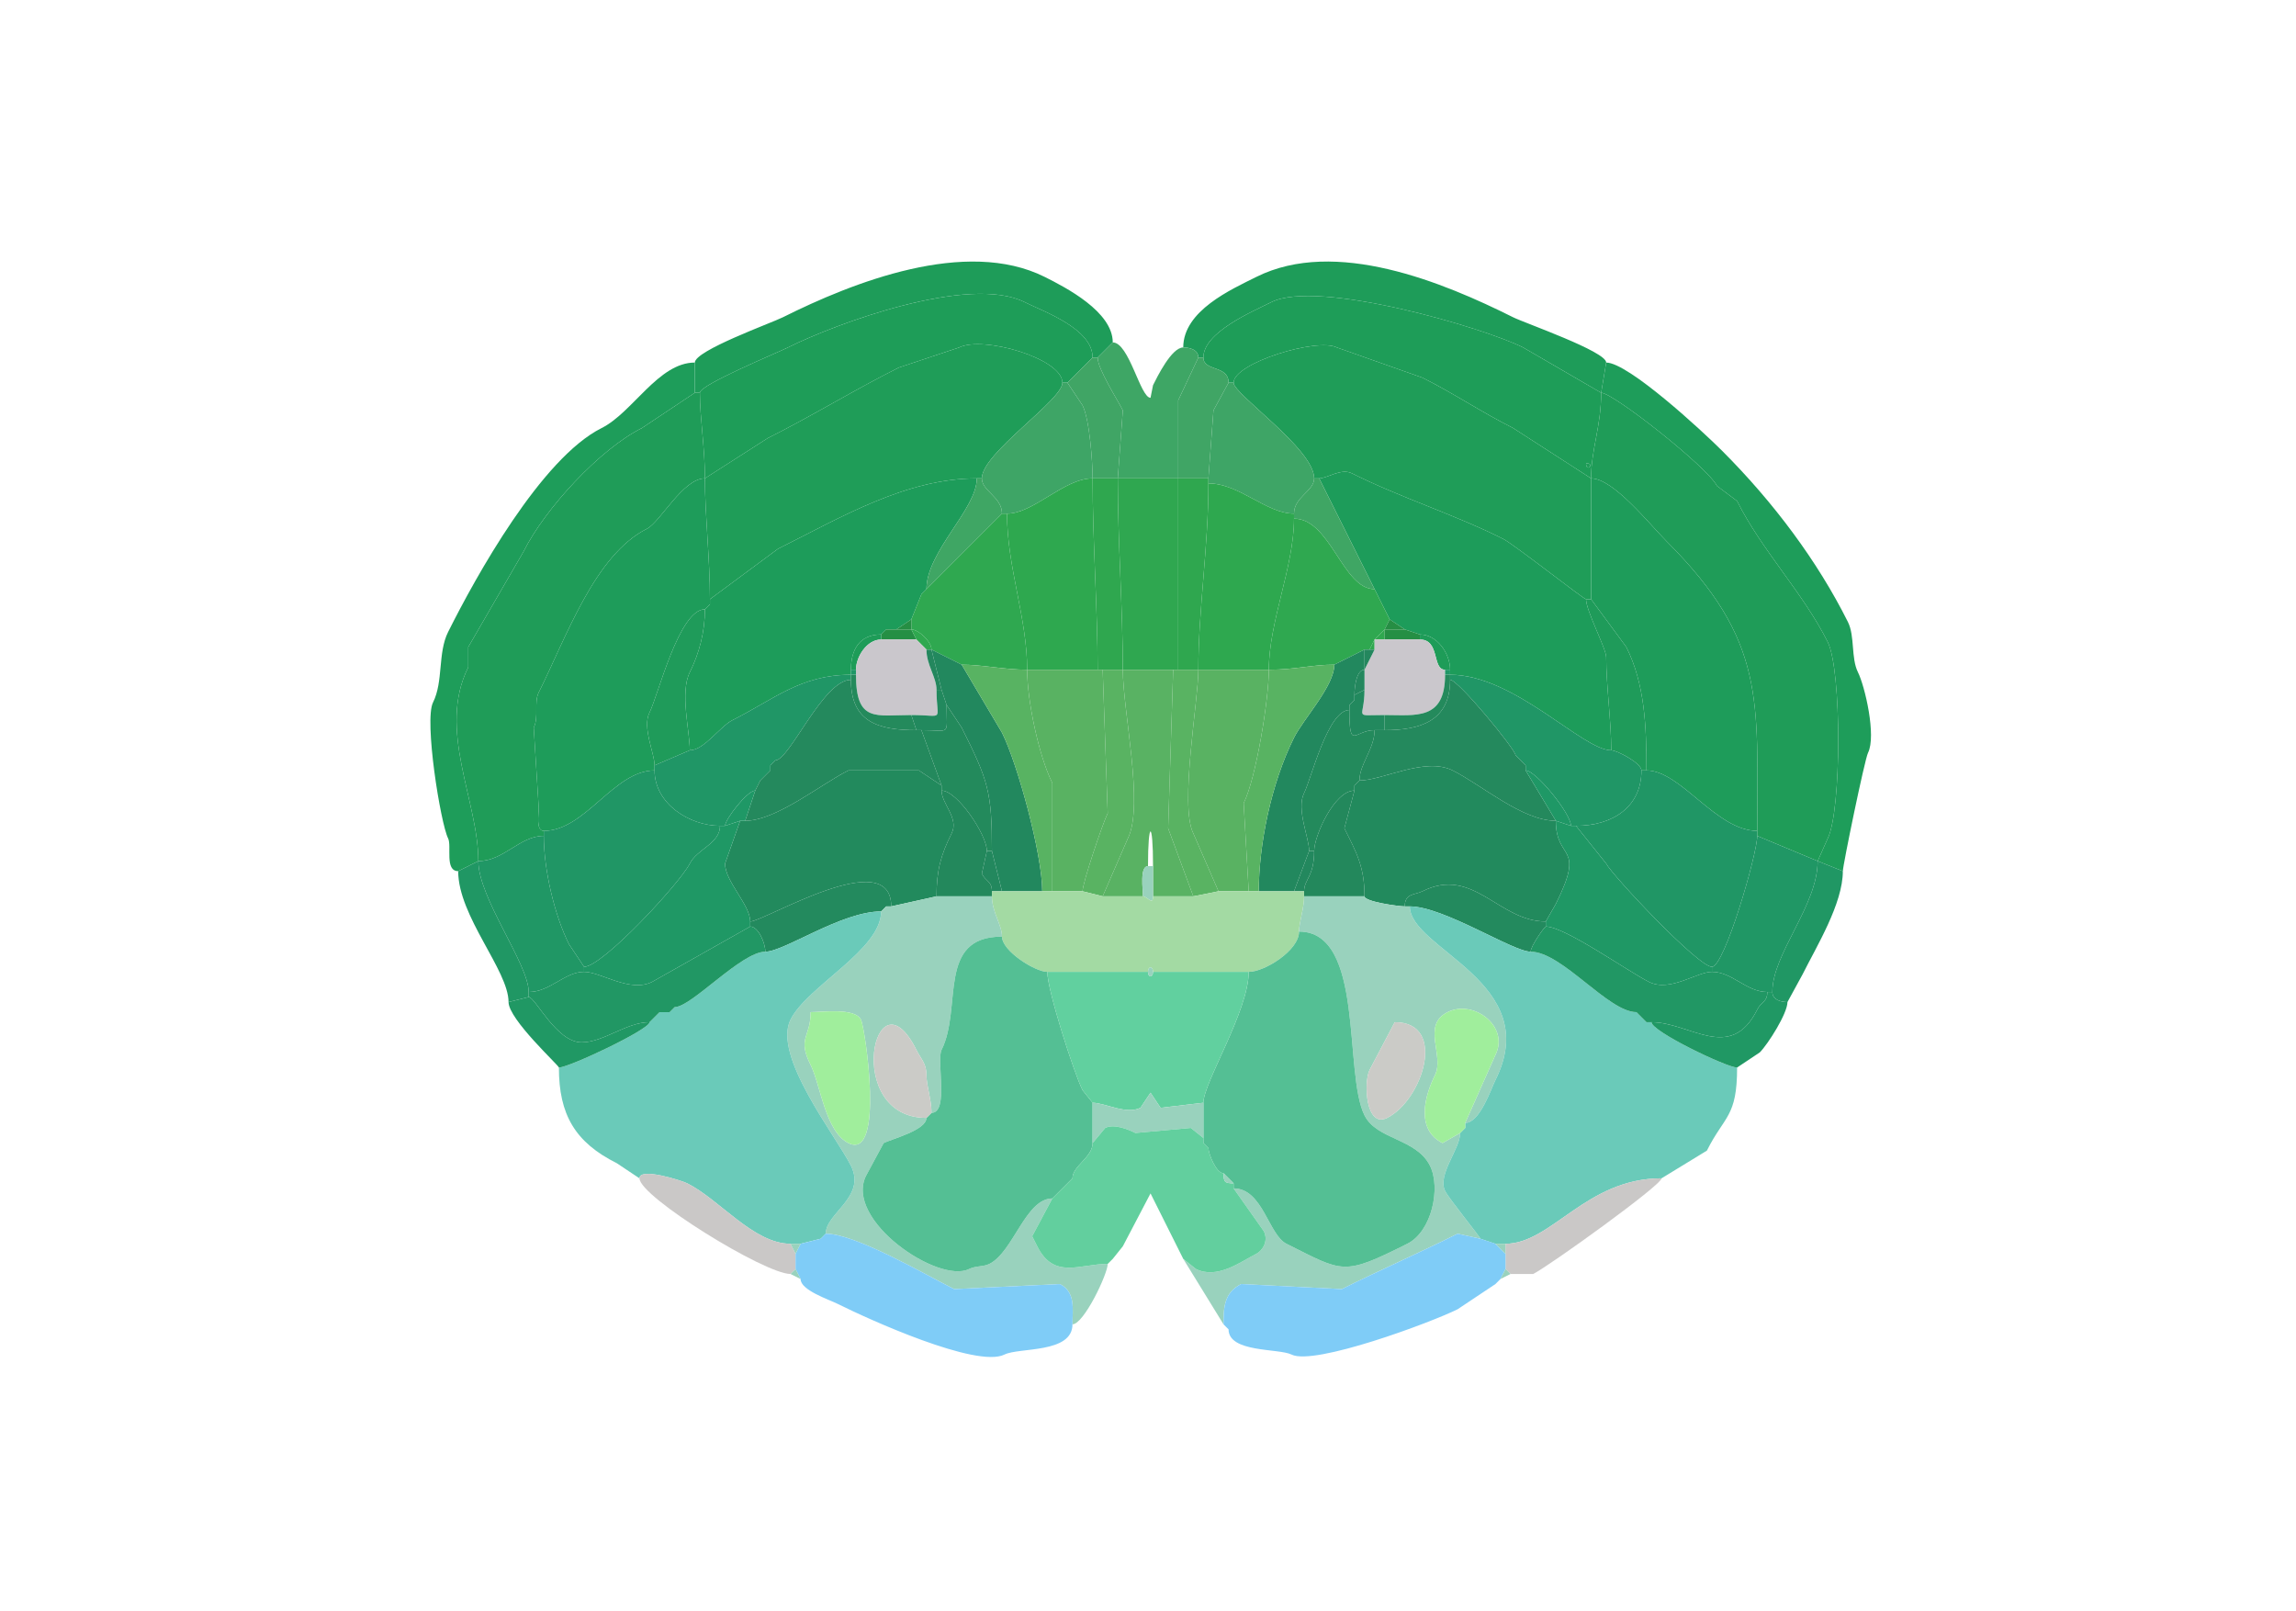 <svg xmlns="http://www.w3.org/2000/svg" viewBox="0 0 456 320"><path fill="#1E9C59" id="MOs1" d="M138 78h1c0-1.606 15.33-7.915 17.5-9 9.26-4.63 35.876-14.562 47-9 3.66 1.83 13.5 5.245 13.5 11h1l3-3c0-6.086-9.28-10.89-13.5-13-15.688-7.844-38.178 1.089-52 8-2.348 1.174-17.5 6.612-17.5 9v6ZM319 72l-1 6-15.5-9c-7.938-3.969-40.796-13.602-50-9-3.698 1.85-13.5 5.971-13.5 11h-1c0-1.577-1.762-2-3-2 0-7.295 9.565-11.533 14.5-14 15.709-7.855 37.204 1.102 51 8 2.323 1.162 18.5 6.786 18.5 9Z"/><path fill="#1E9D58" id="MOs2/3" d="M139 78c0 5.097 1 10.822 1 17l12.5-8c8.771-4.386 17.203-9.602 26-14l12-4c4.747-2.373 20.5 2.193 20.5 7h1l5-5c0-5.755-9.84-9.17-13.5-11-11.124-5.562-37.74 4.37-47 9-2.17 1.085-17.5 7.394-17.5 9Z"/><path fill="#1E9D58" id="MOs2/3" fill-rule="evenodd" d="M315 92c0 1.93 1.93 0 0 0m3-14c0 6.758-2 11.23-2 17l-15.5-10c-6.112-3.056-11.818-6.909-18-10l-17-6c-3.953-1.976-20.5 3.106-20.5 7h-1c0-3.537-5-2.187-5-5 0-5.029 9.802-9.15 13.5-11 9.204-4.602 42.062 5.031 50 9l15.5 9Z"/><path fill="#3EA665" id="ACAd1" d="M222 95h12V79.5l4-8.5c0-1.577-1.762-2-3-2-2.321 0-5.172 5.844-6 7.5l-.5 2.5c-2.024 0-4.249-11-7.5-11l-3 3c0 2.272 3.881 8.262 5 10.5L222 95Z"/><path fill="#1F9D58" id="MOs5" d="M194 95h1c0-5.03 16-15.501 16-19 0-4.807-15.753-9.373-20.5-7l-12 4c-8.797 4.398-17.229 9.614-26 14L140 95c0 7.217 1 16.105 1 24l13.5-10c12.625-6.312 25.482-14 39.5-14ZM315 119h1V95l-15.5-10c-6.112-3.056-11.818-6.909-18-10l-17-6c-3.953-1.976-20.5 3.106-20.5 7 0 2.3 16 13.149 16 19h1c1.606 0 4.339-2.08 6.5-1 9.683 4.842 20.266 8.133 30 13 2.163 1.081 16.015 12 16.5 12Z"/><path fill="#40A565" id="ACAd2/3" d="M217 95h5l1-13.5c-1.119-2.238-5-8.228-5-10.5h-1l-5 5 3 4.5c1.423 2.845 2 11.4 2 14.5ZM234 95h6l1-13.5 3-5.5c0-3.537-5-2.187-5-5h-1l-4 8.5V95Z"/><path fill="#1E9D5A" id="MOp1" d="m95 171-4 2c-2.729 0-1.254-5.007-2-6.5-1.521-3.043-4.788-23.425-3-27 2.085-4.171.906-9.812 3-14 5.475-10.95 18.489-34.494 30.5-40.5 6.16-3.08 11.263-13 18.5-13v6l-10.5 7c-8.369 4.185-19.258 16.016-23.5 24.5l-11 19v4c-6.22 12.442 2 26.458 2 38.5ZM361 171l5 2c0-1.147 4.333-22.167 5-23.5 1.683-3.365-.617-13.234-2-16-1.408-2.815-.578-7.156-2-10-6.054-12.108-14.788-23.787-25-34-3.865-3.865-18.605-17.5-23-17.5l-1 6c2.405 0 21.148 14.796 23 18.5l4 3c4.935 9.869 13.112 18.223 18 28 2.795 5.59 2.756 33.488 0 39l-2 4.5Z"/><path fill="#3EA566" id="ACAd5" d="M199 102h1c5.306 0 11.282-7 17-7 0-3.1-.577-11.655-2-14.5l-3-4.5h-1c0 3.499-16 13.97-16 19 0 2.51 4 3.688 4 7ZM240 96c6.151 0 11.489 6 17 6 0-3.313 4-4.49 4-7 0-5.851-16-16.7-16-19h-1l-3 5.5-1 13.5v1Z"/><path fill="#1F9C58" id="MOp2/3" d="M108 166c-4.801 0-7.927 5-13 5 0-12.042-8.22-26.058-2-38.5v-4l11-19c4.242-8.484 15.131-20.315 23.5-24.5l10.5-7h1c0 5.097 1 10.822 1 17-4.344 0-8.898 8.699-11.5 10-10.389 5.194-16.032 21.563-21.5 32.5-1.003 2.005.056 4.888-1 7l1 16c0 1.19-.614 4.5 1 4.5v1ZM349 166l12 5 2-4.5c2.756-5.512 2.795-33.41 0-39-4.888-9.777-13.065-18.131-18-28l-4-3c-1.852-3.704-20.595-18.5-23-18.5 0 6.758-2 11.23-2 17 4.421 0 11.657 9.157 15 12.5 19.793 19.793 18 31.586 18 57.5v1ZM315 92c0 1.93 1.93 0 0 0Z"/><path fill="#1D9C5A" id="MOs6a" d="M169 134c-9.983 0-15.387 4.943-23.5 9-2.506 1.253-5.672 6-8.5 6 0-3.766-1.998-11.505 0-15.5 1.86-3.721 3-8.01 3-12.5l1-1v-1l13.5-10c12.625-6.312 25.482-14 39.5-14 0 6.131-10 14.49-10 22l-1 1-2 5-3 2h-2l-1 1c-4.322 0-6 3.043-6 7v1Z"/><path fill="#2FA750" id="PL1" d="M233 133h1V95h-12c0 12.692 1 25.93 1 38h10Z"/><path fill="#1D9C5A" id="MOs6a" d="M288 134c12.817 0 26.29 15 32 15 0-5.814-1-12.834-1-18.5 0-1.688-4-9.209-4-11.5-.485 0-14.337-10.919-16.5-12-9.734-4.867-20.317-8.158-30-13-2.161-1.08-4.894 1-6.5 1l11 22 3 6 3 2 3 1c3.372 0 6 3.738 6 7v1Z"/><path fill="#1E9C5A" id="MOp5" d="M130 153c-8.064 0-13.751 12-22 12-1.614 0-1-3.31-1-4.5l-1-16c1.056-2.112-.003-4.995 1-7 5.468-10.937 11.111-27.306 21.5-32.5 2.602-1.301 7.156-10 11.5-10 0 7.217 1 16.105 1 24v1l-1 1c-5.122 0-9.266 17.033-11 20.5-1.489 2.977 1 8.046 1 10.5v1Z"/><path fill="#3FA664" id="ACAd6a" d="m199 102-15 15c0-7.51 10-15.869 10-22h1c0 2.51 4 3.688 4 7Z"/><path fill="#2EA84F" id="PL5" d="M204 133h14c0-11.939-1-25.399-1-38-5.718 0-11.694 7-17 7 0 10.68 4 20.659 4 31Z"/><path fill="#2FA74F" id="PL2/3" d="M219 133h4c0-12.07-1-25.308-1-38h-5c0 12.601 1 26.061 1 38h1ZM234 133h4c0-11.999 2-24.362 2-37v-1h-6v38Z"/><path fill="#3FA664" id="ACAd6a" d="M257 103c7.261 0 9.636 14 16 14l-11-22h-1c0 2.51-4 3.688-4 7v1Z"/><path fill="#1E9C5A" id="MOp5" d="M327 153c6.814 0 13.854 12 22 12 0-25.914 1.793-37.707-18-57.5-3.343-3.343-10.579-12.5-15-12.5v24l7 9.5c3.654 7.309 4 15.614 4 24.5Z"/><path fill="#2EA84F" id="PL5" d="M238 133h14c0-9.542 5-20.473 5-30v-1c-5.511 0-10.849-6-17-6 0 12.638-2 25.001-2 37Z"/><path fill="#2FA850" id="PL6a" d="M191 132c4.077 0 8.431 1 13 1 0-10.341-4-20.32-4-31h-1l-15 15-1 1-2 5v2c1.366 0 4 2.366 4 4l6 3ZM265 132c-4.438 0-7.742 1-13 1 0-9.542 5-20.473 5-30 7.261 0 9.636 14 16 14l3 6-1 2-2 2-1 2h-1l-6 3Z"/><path fill="#3FA664" id="ACAd6a" d="m184 117-1 1 1-1Z"/><path fill="#1F9B5A" id="MOp6a" d="M326 153h1c0-8.886-.346-17.191-4-24.5l-7-9.5h-1c0 2.291 4 9.812 4 11.5 0 5.666 1 12.686 1 18.5 1.178 0 6 2.572 6 4ZM141 120l-1 1 1-1ZM137 149l-7 3c0-2.454-2.489-7.523-1-10.5 1.734-3.467 5.878-20.5 11-20.5 0 4.49-1.14 8.779-3 12.5-1.998 3.995 0 11.734 0 15.5Z"/><path fill="#268E44" id="FRP6a" d="M178 125h3v-2l-3 2ZM275 125h4l-3-2-1 2Z"/><path fill="#1E9C58" id="MOs6b" d="m176 125-1 1 1-1Z"/><path fill="#258F44" id="FRP6b" d="M175 127h7l-1-2h-5l-1 1v1Z"/><path fill="#2FA84F" id="PL6b" d="M184 129h1c0-1.634-2.634-4-4-4l1 2 2 2ZM273 127h2v-2l-2 2Z"/><path fill="#258F44" id="FRP6b" d="M275 127h7v-1l-3-1h-4v2Z"/><path fill="#1E9C58" id="MOs6b" d="M169 133h1c0-2.538 2.152-6 5-6v-1c-4.322 0-6 3.043-6 7ZM287 133h1c0-3.262-2.628-7-6-7v1c4.042 0 2.371 6 5 6Z"/><path fill="#CAC7CC" id="fa" d="M186 137c0 6.516 1.843 5-5 5-7.014 0-11 1.569-11-8v-1c0-2.538 2.152-6 5-6h7l2 2c0 3.091 2 5.478 2 8Z"/><path fill="#2FA84F" id="PL6b" d="M272 129h1v-2l-1 2Z"/><path fill="#CAC7CC" id="fa" d="M271 137c0 5.868-2.436 5 4 5 6.189 0 12 1.111 12-8v-1c-2.629 0-.958-6-5-6h-9v2l-2 4v4Z"/><path fill="#24875E" id="ORBm6b" d="M186 137h1l-2-8h-1c0 3.091 2 5.478 2 8Z"/><path fill="#22885E" id="ORBm6a" d="M199 177h8c0-7.291-4.869-25.239-8-31.5l-8-13.5-6-3 2 8 1 3 3 4.5c5.277 10.554 6 12.68 6 24.5l2 8ZM250 177h7l3-8c0-2.681-2.592-8.316-1-11.5 1.441-2.881 4.717-16.5 9-16.5v-1l1-1v-1c0-1.424.362-5 2-5v-4l-6 3c0 4.242-6.097 10.694-8 14.5-4.593 9.186-7 21.396-7 30.5Z"/><path fill="#24875E" id="ORBm6b" d="m273 129-2 4v-4h2Z"/><path fill="#58B362" id="ILA6a" d="M207 177h2v-21.5c-2.698-5.396-5-16.383-5-22.5-4.569 0-8.923-1-13-1l8 13.5c3.131 6.261 8 24.209 8 31.5ZM248 177h2c0-9.104 2.407-21.314 7-30.5 1.903-3.806 8-10.258 8-14.5-4.438 0-7.742 1-13 1 0 5.834-2.526 21.551-5 26.5l1 17.5Z"/><path fill="#1F9766" id="AId6b" d="M169 134h1v-1h-1v1Z"/><path fill="#59B262" id="ILA5" d="M209 177h6c0-1.657 4.004-13.508 5-15.5l-1-28.5h-15c0 6.117 2.302 17.104 5 22.5V177Z"/><path fill="#59B362" id="ILA2/3" d="m215 177 4 1 5-11.5c3.261-6.523-1-25.367-1-33.5h-4l1 28.5c-.996 1.992-5 13.843-5 15.5Z"/><path fill="#59B263" id="ILA1" d="M229 178h8l-5-13.5 1-31.5h-10c0 8.133 4.261 26.977 1 33.5l-5 11.5h8c0-1.321-.684-6 1-6 0-9.17 1-9.17 1 0v6Z"/><path fill="#59B362" id="ILA2/3" d="m242 177-5 1-5-13.5 1-31.5h5c0 6.228-3.77 26.96-1 32.5l5 11.5Z"/><path fill="#59B262" id="ILA5" d="M242 177h6l-1-17.5c2.474-4.949 5-20.666 5-26.5h-14c0 6.228-3.77 26.96-1 32.5l5 11.5Z"/><path fill="#24875E" id="ORBm6b" d="m271 137-2 1c0-1.424.362-5 2-5v4Z"/><path fill="#1F9766" id="AId6b" d="M287 134h1v-1h-1v1Z"/><path fill="#209666" id="AId6a" d="M312 164h1c7.141 0 13-3.629 13-11 0-1.428-4.822-4-6-4-5.71 0-19.183-15-32-15v1c1.62 0 13 13.855 13 15l2 2v1c2.014 0 9 8.557 9 11ZM143 164h1c0-1.27 4.396-7 6-7l1-2 1-1 1-1v-1l1-1c2.781 0 9.51-16 15-16v-1c-9.983 0-15.387 4.943-23.5 9-2.506 1.253-5.672 6-8.5 6l-7 3v1c0 6.618 6.937 11 13 11Z"/><path fill="#248A5C" id="ORBl6b" d="m181 142 1 3c-7.489 0-13-1.551-13-10v-1h1c0 9.569 3.986 8 11 8ZM275 142v3c7.154 0 13-1.846 13-10v-1h-1c0 9.111-5.811 8-12 8Z"/><path fill="#24895D" id="ORBl6a" d="m150 157-2 6c6.144 0 15.068-7.284 20.5-10h14l4.5 3-4-11h-1c-7.489 0-13-1.551-13-10-5.49 0-12.219 16-15 16l-1 1v1l-1 1-1 1-1 2ZM270 155c4.547 0 13.015-4.742 18.5-2 5.769 2.885 13.848 10 20.5 10l-6-10v-1l-2-2c0-1.145-11.38-15-13-15 0 8.154-5.846 10-13 10h-2c0 3.679-3 6.731-3 10Z"/><path fill="#22895E" id="ORBvl6b" d="M182 145h1c5.954 0 5 1.284 5-5l-1-3h-1c0 6.516 1.843 5-5 5l1 3ZM273 145h2v-3c-6.436 0-4 .868-4-5l-2 1v1l-1 1v1c0 8.199 1.008 4 5 4Z"/><path fill="#238A5C" id="ORBvl6a" d="m269 139-1 1 1-1ZM196 169h1c0-11.82-.723-13.946-6-24.5l-3-4.5c0 6.284.954 5-5 5l4 11v1c3.114 0 9 8.772 9 12ZM260 169h1c0-2.963 4.001-12 8-12v-1l1-1c0-3.269 3-6.321 3-10-3.992 0-5 4.199-5-4-4.283 0-7.559 13.619-9 16.5-1.592 3.184 1 8.819 1 11.5Z"/><path fill="#1F9866" id="AIv6a" d="m301 150 2 2-2-2ZM154 151l-1 1 1-1Z"/><path fill="#209665" id="AId5" d="M108 166c0 6.743 2.138 15.775 5 21.5l3 4.5c3.685 0 19.118-16.736 21-20.5 1.45-2.9 6-3.974 6-7.5-6.063 0-13-4.382-13-11-8.064 0-13.751 12-22 12v1Z"/><path fill="#1F9866" id="AIv6a" d="m153 153-1 1 1-1Z"/><path fill="#228A5D" id="ORBl5" d="M177 180c0-12.447-25.238 3-28 3 0-3.303-5-7.932-5-11.5l3-8.5h1c6.144 0 15.068-7.284 20.5-10h14l4.5 3v1c0 2.63 3.513 5.475 2 8.5-2.111 4.222-3 7.3-3 12.5l-9 2ZM279 180c0-2.65 1.996-2.248 3.5-3 10.127-5.064 15.127 6 24.5 6l2-3.5c6.024-12.049 0-8.401 0-16.5-6.652 0-14.731-7.115-20.5-10-5.485-2.742-13.953 2-18.5 2l-1 1v1l-2 7.5c2.409 4.819 4 7.618 4 13.5 0 1.059 6.743 2 8 2Z"/><path fill="#1F9866" id="AIv6a" d="m309 163 3 1c0-2.443-6.986-11-9-11l6 10Z"/><path fill="#209665" id="AId5" d="M349 166c0 3.536-6.493 26-9 26-2.763 0-19.872-18.244-21-20.5l-6-7.5c7.141 0 13-3.629 13-11h1c6.814 0 13.854 12 22 12v1Z"/><path fill="#1F9866" id="AIv6a" d="m152 154-1 1 1-1ZM151 155l-1 2 1-2Z"/><path fill="#24895D" id="ORBl6a" d="m270 155-1 1 1-1Z"/><path fill="#1F9866" id="AIv6a" d="M147 163h1l2-6c-1.604 0-6 5.73-6 7l3-1Z"/><path fill="#23885C" id="ORBvl5" d="M186 178h11v-1c0-2.029-1.191-1.881-2-3.5l1-4.5c0-3.228-5.886-12-9-12 0 2.63 3.513 5.475 2 8.5-2.111 4.222-3 7.3-3 12.5ZM259 178h12c0-5.882-1.591-8.681-4-13.5l2-7.5c-3.999 0-8 9.037-8 12 0 5.127-2 5.624-2 8v1Z"/><path fill="#1F9865" id="AIv5" d="M116 192v1c3.334 0 9.096 4.202 13.5 2l19.5-11v-1c0-3.303-5-7.932-5-11.5l3-8.5-3 1h-1c0 3.526-4.55 4.6-6 7.5-1.882 3.764-17.315 20.5-21 20.5ZM340 192v1c-2.995 0-8.312 4.094-12.5 2-4.193-2.096-16.719-11-20.5-11v-1l2-3.5c6.024-12.049 0-8.401 0-16.5l3 1h1l6 7.5c1.128 2.256 18.237 20.5 21 20.5Z"/><path fill="#209765" id="AId2/3" d="M116 193c-3.843 0-6.746 4-11 4 0-5.547-10-18.624-10-26 5.073 0 8.199-5 13-5 0 6.743 2.138 15.775 5 21.5l3 4.5v1ZM351 197h1c0-7.63 9-17.13 9-26l-12-5c0 3.536-6.493 26-9 26v1c4.066 0 6.822 4 11 4Z"/><path fill="#23885E" id="ORBm5" d="M197 177h2l-2-8h-1l-1 4.5c.809 1.619 2 1.471 2 3.5ZM257 177h2c0-2.376 2-2.873 2-8h-1l-3 8Z"/><path fill="#209764" id="AId1" d="m105 198-4 1c0-6.302-10-17.024-10-26l4-2c0 7.376 10 20.453 10 26v1ZM352 197c0 1.577 1.762 2 3 2l3-5.5c2.789-5.578 8-14.046 8-20.5l-5-2c0 8.87-9 18.37-9 26Z"/><path fill="#99D2BD" id="OLF" d="M227 178c.839 0 2 1.93 2 0v-6h-1c-1.684 0-1 4.679-1 6Z"/><path fill="#238A5E" id="ORBl2/3" d="M149 184c1.621 0 3 3.283 3 5 3.745 0 15.104-8 23-8l1-1h1c0-12.447-25.238 3-28 3v1ZM307 184c-.221 0-3 3.851-3 5-3.527 0-17.297-9-24-9h-1c0-2.65 1.996-2.248 3.5-3 10.127-5.064 15.127 6 24.5 6v1Z"/><path fill="#A3DAA3" id="DP" d="M229 193h19c3.142 0 10-4.234 10-8 0-1.819 1-4.591 1-7v-1h-17l-5 1h-8c0 1.93-1.161 0-2 0h-8l-4-1h-18v1c0 3.138 2 5.662 2 8 0 2.875 6.597 7 9 7h20c0-1.186 1-1.186 1 0Z"/><path fill="#99D2BD" id="OLF" fill-rule="evenodd" d="M161 201c0 5.088-2.722 5.055 0 10.5 1.952 3.904 2.919 13.209 7.5 15.5 7.258 3.629 3.33-22.84 2.5-24.5-1.196-2.391-7.569-1.5-10-1.5m59 50c0 1.989-4.756 12-7 12 0-2.939.687-6.407-2.5-8l-21 1c-5.697-2.849-19.579-11-25.5-11 0-4.101 8.109-7.281 5-13.5-2.941-5.883-15.606-21.789-12-29 3.349-6.699 18-13.844 18-21.5l1-1h1l9-2h11c0 3.138 2 5.662 2 8-13.04 0-7.798 14.096-12 22.5-1.059 2.118 1.508 12.5-2 12.5 0-2.681-1-5.344-1-7.5 0-2.317-1.067-3.133-2-5-8.329-16.658-14.744 13.5 2 13.5 0 2.441-6.845 4.173-8.5 5l-3.5 6.5c-4.379 8.759 14.364 21.568 20.5 18.5 1.284-.642 2.813-.406 4-1 4.756-2.378 7.197-13 12.5-13l-4 7.5 1 2c3.331 6.663 8.451 3.5 14 3.5ZM277 203l-5 9.5c-1.194 2.388-.779 11.639 3.5 9.5 7.043-3.522 12.019-19 1.5-19m-42 47 8 13c0-3.243.073-6.286 3.5-8l20 1c7.539-3.77 15.36-7.18 23-11l4.5 1c0-.329-6.207-7.915-7-9.5-1.589-3.179 3-8.332 3-11.5l-3.5 2c-5.513-2.756-3.408-9.684-1.5-13.5 1.931-3.863-2.738-9.881 2.5-12.5 5.166-2.583 12.341 2.819 9.5 8.5l-6 13.5c2.892 0 5.115-6.729 6-8.5 9.732-19.464-17-25.974-17-34.5h-1c-1.257 0-8-.941-8-2h-12c0 2.409-1 5.181-1 7 13.088 0 8.798 28.095 13 36.5 2.441 4.882 10.269 4.537 13 10 2.193 4.386.378 13.061-4.5 15.5-12.836 6.418-12.593 5.704-24 0-3.569-1.785-4.719-11-10.5-11l6 8.5c.996 1.991-.302 3.901-1.5 4.5-3.032 1.516-7.703 5.149-12 3l-2.5-2Z"/><path fill="#6ACAB9" id="PIR" d="m176 180-1 1 1-1ZM297 247h2c9.158 0 15.993-13 31-13l9-5.5c3.485-6.971 6-6.597 6-16.5-2.058 0-17-7.176-17-9h-1l-2-2c-5.582 0-14.784-12-21-12-3.527 0-17.297-9-24-9 0 8.526 26.732 15.036 17 34.5-.885 1.771-3.108 8.5-6 8.5v1l-1 1c0 3.168-4.589 8.321-3 11.5.793 1.585 7 9.171 7 9.5l3 1ZM157 247h2l4-1 1-1c0-4.101 8.109-7.281 5-13.5-2.941-5.883-15.606-21.789-12-29 3.349-6.699 18-13.844 18-21.5-7.896 0-19.255 8-23 8-4.764 0-14.658 11-18 11l-1 1h-2l-1 1-1 1c0 1.441-15.979 9-18 9 0 9.338 3.199 14.85 11.5 19l4.5 3c0-2.238 8.357.429 9.5 1 6.395 3.197 13.169 12 20.5 12Z"/><path fill="#219764" id="AIv2/3" d="m130 202-1 1c-4.622 0-9.091 4-13.5 4-4.989 0-9.204-9-10.5-9v-1c4.254 0 7.157-4 11-4 3.334 0 9.096 4.202 13.5 2l19.5-11c1.621 0 3 3.283 3 5-4.764 0-14.658 11-18 11l-1 1h-2l-1 1ZM327 203h1c7.627 0 15.682 8.136 21-2.5.809-1.619 2-1.471 2-3.5-4.178 0-6.934-4-11-4-2.995 0-8.312 4.094-12.5 2-4.193-2.096-16.719-11-20.5-11-.221 0-3 3.851-3 5 6.216 0 15.418 12 21 12l2 2Z"/><path fill="#54BF94" id="AON" d="m210 237-1 1c-5.303 0-7.744 10.622-12.5 13-1.187.594-2.716.358-4 1-6.136 3.068-24.879-9.741-20.5-18.5l3.5-6.5c1.655-.827 8.5-2.559 8.5-5l1-1c3.508 0 .941-10.382 2-12.5 4.202-8.404-1.04-22.5 12-22.5 0 2.875 6.597 7 9 7 0 3.643 5.305 20.109 7 23.5l2 2.5v8c0 2.83-4 4.54-4 7l-1 1-1 1-1 1ZM245 235v1c5.781 0 6.931 9.215 10.5 11 11.407 5.704 11.164 6.418 24 0 4.878-2.439 6.693-11.114 4.5-15.5-2.731-5.463-10.559-5.118-13-10-4.202-8.405.088-36.5-13-36.5 0 3.766-6.858 8-10 8 0 7.75-9 22.046-9 26v8l1 1c0 1.076 1.523 5 3 5l2 2Z"/><path fill="#61D09F" id="TTd" d="M217 219c2.421 0 6.678 2.411 9.5 1l2-3 2 3 8.5-1c0-3.954 9-18.25 9-26h-19c0 1.186-1 1.186-1 0h-20c0 3.643 5.305 20.109 7 23.5l2 2.5Z"/><path fill="#99D2BD" id="OLF" d="M228 193c0 1.186 1 1.186 1 0s-1-1.186-1 0Z"/><path fill="#209864" id="AIv1" d="M328 203c0 1.824 14.942 9 17 9l4.5-3c1.627-1.627 5.5-7.742 5.5-10-1.238 0-3-.423-3-2h-1c0 2.029-1.191 1.881-2 3.5-5.318 10.636-13.373 2.5-21 2.5ZM129 203c0 1.441-15.979 9-18 9 0-.407-10-9.559-10-13l4-1c1.296 0 5.511 9 10.5 9 4.409 0 8.878-4 13.5-4ZM134 200l-1 1 1-1ZM131 201l-1 1 1-1Z"/><path fill="#A0EE9C" id="EPd" d="M161 201c0 5.088-2.722 5.055 0 10.5 1.952 3.904 2.919 13.209 7.5 15.5 7.258 3.629 3.33-22.84 2.5-24.5-1.196-2.391-7.569-1.5-10-1.5ZM291 224l-1 1-3.5 2c-5.513-2.756-3.408-9.684-1.5-13.5 1.931-3.863-2.738-9.881 2.5-12.5 5.166-2.583 12.341 2.819 9.5 8.5l-6 13.5v1Z"/><path fill="#209864" id="AIv1" d="m325 201 2 2-2-2ZM130 202l-1 1 1-1Z"/><path fill="#CBCBC7" id="aco" d="m185 221-1 1c-16.744 0-10.329-30.158-2-13.5.933 1.867 2 2.683 2 5 0 2.156 1 4.819 1 7.5ZM277 203l-5 9.5c-1.194 2.388-.779 11.639 3.5 9.5 7.043-3.522 12.019-19 1.5-19Z"/><path fill="#99D2BD" id="OLF" d="m239 226-2.5-2-11 1c-1.324-.662-4.206-1.897-6-1l-2.5 3v-8c2.421 0 6.678 2.411 9.5 1l2-3 2 3 8.5-1v7ZM185 221l-1 1 1-1Z"/><path fill="#62CF9E" id="TTv" d="m221 250-1 1c-5.549 0-10.669 3.163-14-3.5l-1-2 4-7.5 1-1 1-1 1-1 1-1c0-2.46 4-4.17 4-7l2.5-3c1.794-.897 4.676.338 6 1l11-1 2.5 2v1l1 1c0 1.076 1.523 5 3 5 0 1.747.253 2 2 2v1l6 8.5c.996 1.991-.302 3.901-1.5 4.5-3.032 1.516-7.703 5.149-12 3l-2.5-2-6.5-13-5.5 10.5-2 2.5Z"/><path fill="#99D2BD" id="OLF" d="m291 224-1 1 1-1ZM239 227l1 1-1-1Z"/><path fill="#CAC8C7" id="lot" d="m158 252-1 1c-5.13 0-30-15.361-30-19 0-2.238 8.357.429 9.5 1 6.395 3.197 13.169 12 20.5 12l1 2v3Z"/><path fill="#99D2BD" id="OLF" d="m243 233 2 2c-1.747 0-2-.253-2-2Z"/><path fill="#CAC8C7" id="lot" d="m299 252 1 1h4.5c3.172-1.586 25.5-17.651 25.5-19-15.007 0-21.842 13-31 13v5Z"/><path fill="#99D2BD" id="OLF" d="m213 234-1 1 1-1ZM212 235l-1 1 1-1ZM211 236l-1 1 1-1ZM210 237l-1 1 1-1ZM164 245l-1 1 1-1Z"/><path fill="#7FCCF7" id="OT" d="M159 254c0 2.24 5.59 4.045 7.5 5 5.857 2.928 27.466 12.767 33 10 2.892-1.446 13.5-.181 13.5-6 0-2.939.687-6.407-2.5-8l-21 1c-5.697-2.849-19.579-11-25.5-11l-1 1-4 1-1 2v3l1 2ZM243 263l1 1c0 4.652 9.998 3.749 12.5 5 4.522 2.261 27.776-6.388 33-9l7.5-5 1-1 1-2v-3l-2-2-3-1-4.5-1c-7.64 3.82-15.461 7.23-23 11l-20-1c-3.427 1.714-3.5 4.757-3.5 8Z"/><path fill="#99D2BD" id="OLF" d="m159 247-1 2-1-2h2ZM299 247v2l-2-2h2ZM221 250l-1 1 1-1ZM157 253l2 1-1-2-1 1ZM300 253l-2 1 1-2 1 1ZM298 254l-1 1 1-1Z"/><path fill="#97D6F9" id="STR" d="m243 263 1 1-1-1Z"/></svg>